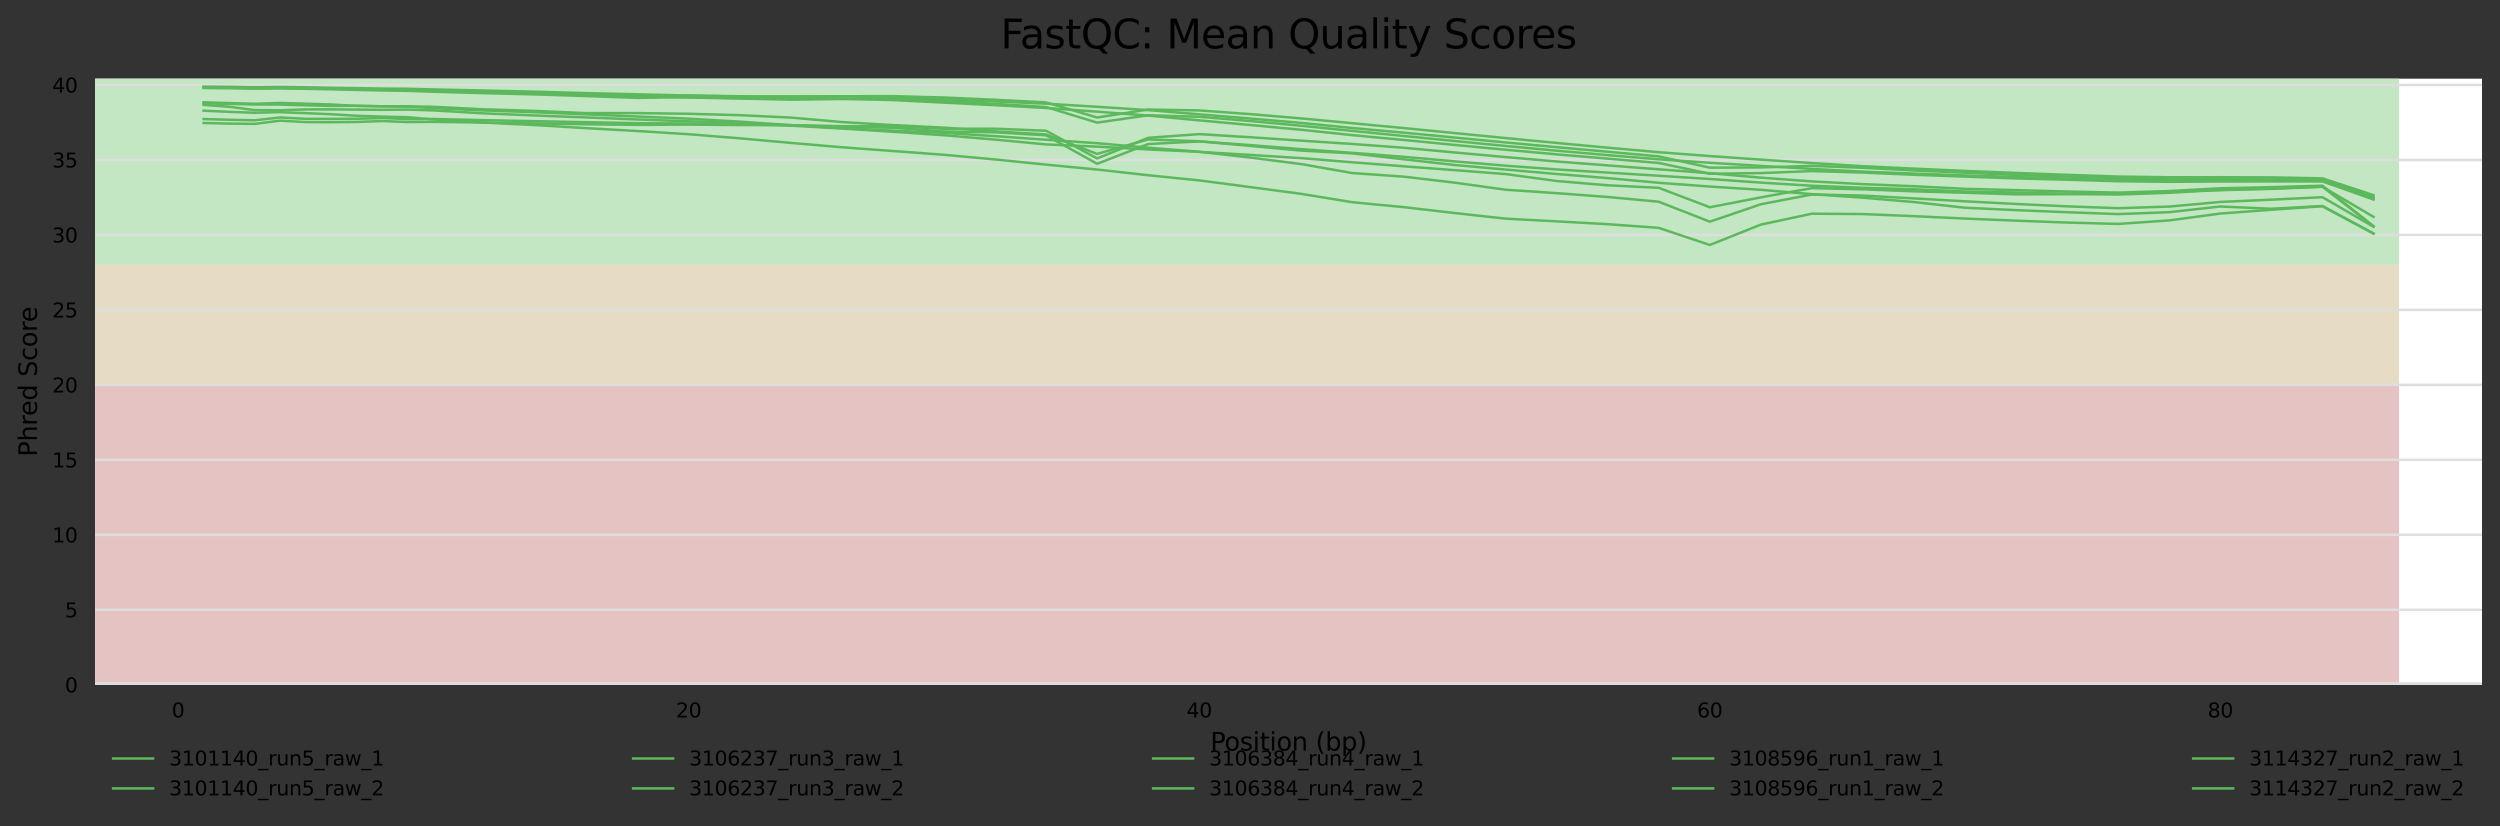 <?xml version="1.0" encoding="utf-8" standalone="no"?>
<!DOCTYPE svg PUBLIC "-//W3C//DTD SVG 1.1//EN"
  "http://www.w3.org/Graphics/SVG/1.1/DTD/svg11.dtd">
<svg xmlns:xlink="http://www.w3.org/1999/xlink" width="1000.318pt" height="330.542pt" viewBox="0 0 1000.318 330.542" xmlns="http://www.w3.org/2000/svg" version="1.1">
 <rect x="0" y="0" width="1000.318" height="330.542" fill="#333333" stroke="none"/>
 <defs>
  <style type="text/css">*{stroke-linejoin: round; stroke-linecap: butt}</style>
 </defs>
 <g id="figure_1">
  <g id="axes_1">
   <g id="patch_1">
    <path d="M 38.058 273.99 
L 993.118 273.99 
L 993.118 31.483 
L 38.058 31.483 
z
" style="fill: #ffffff"/>
   </g>
   <g id="patch_2">
    <path d="M 38.058 105.992 
L 959.921 105.992 
L 959.921 -326.001 
L 38.058 -326.001 
z
" clip-path="url(#p0a66160801)" style="fill: #c3e6c3"/>
   </g>
   <g id="patch_3">
    <path d="M 38.058 153.992 
L 959.921 153.992 
L 959.921 105.992 
L 38.058 105.992 
z
" clip-path="url(#p0a66160801)" style="fill: #e6dcc3"/>
   </g>
   <g id="patch_4">
    <path d="M 38.058 273.99 
L 959.921 273.99 
L 959.921 153.992 
L 38.058 153.992 
z
" clip-path="url(#p0a66160801)" style="fill: #e6c3c3"/>
   </g>
   <g id="matplotlib.axis_1">
    <g id="xtick_1">
     <g id="text_1">
      <!-- 0 -->
      <g transform="translate(68.71 287.069) scale(0.08 -0.08)">
       <defs>
        <path id="DejaVuSans-30" d="M 2034 4250 
Q 1547 4250 1301 3770 
Q 1056 3291 1056 2328 
Q 1056 1369 1301 889 
Q 1547 409 2034 409 
Q 2525 409 2770 889 
Q 3016 1369 3016 2328 
Q 3016 3291 2770 3770 
Q 2525 4250 2034 4250 
z
M 2034 4750 
Q 2819 4750 3233 4129 
Q 3647 3509 3647 2328 
Q 3647 1150 3233 529 
Q 2819 -91 2034 -91 
Q 1250 -91 836 529 
Q 422 1150 422 2328 
Q 422 3509 836 4129 
Q 1250 4750 2034 4750 
z
" transform="scale(0.016)"/>
       </defs>
       <use xlink:href="#DejaVuSans-30"/>
      </g>
     </g>
    </g>
    <g id="xtick_2">
     <g id="text_2">
      <!-- 20 -->
      <g transform="translate(270.456 287.069) scale(0.08 -0.08)">
       <defs>
        <path id="DejaVuSans-32" d="M 1228 531 
L 3431 531 
L 3431 0 
L 469 0 
L 469 531 
Q 828 903 1448 1529 
Q 2069 2156 2228 2338 
Q 2531 2678 2651 2914 
Q 2772 3150 2772 3378 
Q 2772 3750 2511 3984 
Q 2250 4219 1831 4219 
Q 1534 4219 1204 4116 
Q 875 4013 500 3803 
L 500 4441 
Q 881 4594 1212 4672 
Q 1544 4750 1819 4750 
Q 2544 4750 2975 4387 
Q 3406 4025 3406 3419 
Q 3406 3131 3298 2873 
Q 3191 2616 2906 2266 
Q 2828 2175 2409 1742 
Q 1991 1309 1228 531 
z
" transform="scale(0.016)"/>
       </defs>
       <use xlink:href="#DejaVuSans-32"/>
       <use xlink:href="#DejaVuSans-30" x="63.623"/>
      </g>
     </g>
    </g>
    <g id="xtick_3">
     <g id="text_3">
      <!-- 40 -->
      <g transform="translate(474.747 287.069) scale(0.08 -0.08)">
       <defs>
        <path id="DejaVuSans-34" d="M 2419 4116 
L 825 1625 
L 2419 1625 
L 2419 4116 
z
M 2253 4666 
L 3047 4666 
L 3047 1625 
L 3713 1625 
L 3713 1100 
L 3047 1100 
L 3047 0 
L 2419 0 
L 2419 1100 
L 313 1100 
L 313 1709 
L 2253 4666 
z
" transform="scale(0.016)"/>
       </defs>
       <use xlink:href="#DejaVuSans-34"/>
       <use xlink:href="#DejaVuSans-30" x="63.623"/>
      </g>
     </g>
    </g>
    <g id="xtick_4">
     <g id="text_4">
      <!-- 60 -->
      <g transform="translate(679.038 287.069) scale(0.08 -0.08)">
       <defs>
        <path id="DejaVuSans-36" d="M 2113 2584 
Q 1688 2584 1439 2293 
Q 1191 2003 1191 1497 
Q 1191 994 1439 701 
Q 1688 409 2113 409 
Q 2538 409 2786 701 
Q 3034 994 3034 1497 
Q 3034 2003 2786 2293 
Q 2538 2584 2113 2584 
z
M 3366 4563 
L 3366 3988 
Q 3128 4100 2886 4159 
Q 2644 4219 2406 4219 
Q 1781 4219 1451 3797 
Q 1122 3375 1075 2522 
Q 1259 2794 1537 2939 
Q 1816 3084 2150 3084 
Q 2853 3084 3261 2657 
Q 3669 2231 3669 1497 
Q 3669 778 3244 343 
Q 2819 -91 2113 -91 
Q 1303 -91 875 529 
Q 447 1150 447 2328 
Q 447 3434 972 4092 
Q 1497 4750 2381 4750 
Q 2619 4750 2861 4703 
Q 3103 4656 3366 4563 
z
" transform="scale(0.016)"/>
       </defs>
       <use xlink:href="#DejaVuSans-36"/>
       <use xlink:href="#DejaVuSans-30" x="63.623"/>
      </g>
     </g>
    </g>
    <g id="xtick_5">
     <g id="text_5">
      <!-- 80 -->
      <g transform="translate(883.329 287.069) scale(0.08 -0.08)">
       <defs>
        <path id="DejaVuSans-38" d="M 2034 2216 
Q 1584 2216 1326 1975 
Q 1069 1734 1069 1313 
Q 1069 891 1326 650 
Q 1584 409 2034 409 
Q 2484 409 2743 651 
Q 3003 894 3003 1313 
Q 3003 1734 2745 1975 
Q 2488 2216 2034 2216 
z
M 1403 2484 
Q 997 2584 770 2862 
Q 544 3141 544 3541 
Q 544 4100 942 4425 
Q 1341 4750 2034 4750 
Q 2731 4750 3128 4425 
Q 3525 4100 3525 3541 
Q 3525 3141 3298 2862 
Q 3072 2584 2669 2484 
Q 3125 2378 3379 2068 
Q 3634 1759 3634 1313 
Q 3634 634 3220 271 
Q 2806 -91 2034 -91 
Q 1263 -91 848 271 
Q 434 634 434 1313 
Q 434 1759 690 2068 
Q 947 2378 1403 2484 
z
M 1172 3481 
Q 1172 3119 1398 2916 
Q 1625 2713 2034 2713 
Q 2441 2713 2670 2916 
Q 2900 3119 2900 3481 
Q 2900 3844 2670 4047 
Q 2441 4250 2034 4250 
Q 1625 4250 1398 4047 
Q 1172 3844 1172 3481 
z
" transform="scale(0.016)"/>
       </defs>
       <use xlink:href="#DejaVuSans-38"/>
       <use xlink:href="#DejaVuSans-30" x="63.623"/>
      </g>
     </g>
    </g>
    <g id="text_6">
     <!-- Position (bp) -->
     <g transform="translate(484.285 300.331) scale(0.1 -0.1)">
      <defs>
       <path id="DejaVuSans-50" d="M 1259 4147 
L 1259 2394 
L 2053 2394 
Q 2494 2394 2734 2622 
Q 2975 2850 2975 3272 
Q 2975 3691 2734 3919 
Q 2494 4147 2053 4147 
L 1259 4147 
z
M 628 4666 
L 2053 4666 
Q 2838 4666 3239 4311 
Q 3641 3956 3641 3272 
Q 3641 2581 3239 2228 
Q 2838 1875 2053 1875 
L 1259 1875 
L 1259 0 
L 628 0 
L 628 4666 
z
" transform="scale(0.016)"/>
       <path id="DejaVuSans-6f" d="M 1959 3097 
Q 1497 3097 1228 2736 
Q 959 2375 959 1747 
Q 959 1119 1226 758 
Q 1494 397 1959 397 
Q 2419 397 2687 759 
Q 2956 1122 2956 1747 
Q 2956 2369 2687 2733 
Q 2419 3097 1959 3097 
z
M 1959 3584 
Q 2709 3584 3137 3096 
Q 3566 2609 3566 1747 
Q 3566 888 3137 398 
Q 2709 -91 1959 -91 
Q 1206 -91 779 398 
Q 353 888 353 1747 
Q 353 2609 779 3096 
Q 1206 3584 1959 3584 
z
" transform="scale(0.016)"/>
       <path id="DejaVuSans-73" d="M 2834 3397 
L 2834 2853 
Q 2591 2978 2328 3040 
Q 2066 3103 1784 3103 
Q 1356 3103 1142 2972 
Q 928 2841 928 2578 
Q 928 2378 1081 2264 
Q 1234 2150 1697 2047 
L 1894 2003 
Q 2506 1872 2764 1633 
Q 3022 1394 3022 966 
Q 3022 478 2636 193 
Q 2250 -91 1575 -91 
Q 1294 -91 989 -36 
Q 684 19 347 128 
L 347 722 
Q 666 556 975 473 
Q 1284 391 1588 391 
Q 1994 391 2212 530 
Q 2431 669 2431 922 
Q 2431 1156 2273 1281 
Q 2116 1406 1581 1522 
L 1381 1569 
Q 847 1681 609 1914 
Q 372 2147 372 2553 
Q 372 3047 722 3315 
Q 1072 3584 1716 3584 
Q 2034 3584 2315 3537 
Q 2597 3491 2834 3397 
z
" transform="scale(0.016)"/>
       <path id="DejaVuSans-69" d="M 603 3500 
L 1178 3500 
L 1178 0 
L 603 0 
L 603 3500 
z
M 603 4863 
L 1178 4863 
L 1178 4134 
L 603 4134 
L 603 4863 
z
" transform="scale(0.016)"/>
       <path id="DejaVuSans-74" d="M 1172 4494 
L 1172 3500 
L 2356 3500 
L 2356 3053 
L 1172 3053 
L 1172 1153 
Q 1172 725 1289 603 
Q 1406 481 1766 481 
L 2356 481 
L 2356 0 
L 1766 0 
Q 1100 0 847 248 
Q 594 497 594 1153 
L 594 3053 
L 172 3053 
L 172 3500 
L 594 3500 
L 594 4494 
L 1172 4494 
z
" transform="scale(0.016)"/>
       <path id="DejaVuSans-6e" d="M 3513 2113 
L 3513 0 
L 2938 0 
L 2938 2094 
Q 2938 2591 2744 2837 
Q 2550 3084 2163 3084 
Q 1697 3084 1428 2787 
Q 1159 2491 1159 1978 
L 1159 0 
L 581 0 
L 581 3500 
L 1159 3500 
L 1159 2956 
Q 1366 3272 1645 3428 
Q 1925 3584 2291 3584 
Q 2894 3584 3203 3211 
Q 3513 2838 3513 2113 
z
" transform="scale(0.016)"/>
       <path id="DejaVuSans-20" transform="scale(0.016)"/>
       <path id="DejaVuSans-28" d="M 1984 4856 
Q 1566 4138 1362 3434 
Q 1159 2731 1159 2009 
Q 1159 1288 1364 580 
Q 1569 -128 1984 -844 
L 1484 -844 
Q 1016 -109 783 600 
Q 550 1309 550 2009 
Q 550 2706 781 3412 
Q 1013 4119 1484 4856 
L 1984 4856 
z
" transform="scale(0.016)"/>
       <path id="DejaVuSans-62" d="M 3116 1747 
Q 3116 2381 2855 2742 
Q 2594 3103 2138 3103 
Q 1681 3103 1420 2742 
Q 1159 2381 1159 1747 
Q 1159 1113 1420 752 
Q 1681 391 2138 391 
Q 2594 391 2855 752 
Q 3116 1113 3116 1747 
z
M 1159 2969 
Q 1341 3281 1617 3432 
Q 1894 3584 2278 3584 
Q 2916 3584 3314 3078 
Q 3713 2572 3713 1747 
Q 3713 922 3314 415 
Q 2916 -91 2278 -91 
Q 1894 -91 1617 61 
Q 1341 213 1159 525 
L 1159 0 
L 581 0 
L 581 4863 
L 1159 4863 
L 1159 2969 
z
" transform="scale(0.016)"/>
       <path id="DejaVuSans-70" d="M 1159 525 
L 1159 -1331 
L 581 -1331 
L 581 3500 
L 1159 3500 
L 1159 2969 
Q 1341 3281 1617 3432 
Q 1894 3584 2278 3584 
Q 2916 3584 3314 3078 
Q 3713 2572 3713 1747 
Q 3713 922 3314 415 
Q 2916 -91 2278 -91 
Q 1894 -91 1617 61 
Q 1341 213 1159 525 
z
M 3116 1747 
Q 3116 2381 2855 2742 
Q 2594 3103 2138 3103 
Q 1681 3103 1420 2742 
Q 1159 2381 1159 1747 
Q 1159 1113 1420 752 
Q 1681 391 2138 391 
Q 2594 391 2855 752 
Q 3116 1113 3116 1747 
z
" transform="scale(0.016)"/>
       <path id="DejaVuSans-29" d="M 513 4856 
L 1013 4856 
Q 1481 4119 1714 3412 
Q 1947 2706 1947 2009 
Q 1947 1309 1714 600 
Q 1481 -109 1013 -844 
L 513 -844 
Q 928 -128 1133 580 
Q 1338 1288 1338 2009 
Q 1338 2731 1133 3434 
Q 928 4138 513 4856 
z
" transform="scale(0.016)"/>
      </defs>
      <use xlink:href="#DejaVuSans-50"/>
      <use xlink:href="#DejaVuSans-6f" x="56.678"/>
      <use xlink:href="#DejaVuSans-73" x="117.859"/>
      <use xlink:href="#DejaVuSans-69" x="169.959"/>
      <use xlink:href="#DejaVuSans-74" x="197.742"/>
      <use xlink:href="#DejaVuSans-69" x="236.951"/>
      <use xlink:href="#DejaVuSans-6f" x="264.734"/>
      <use xlink:href="#DejaVuSans-6e" x="325.916"/>
      <use xlink:href="#DejaVuSans-20" x="389.295"/>
      <use xlink:href="#DejaVuSans-28" x="421.082"/>
      <use xlink:href="#DejaVuSans-62" x="460.096"/>
      <use xlink:href="#DejaVuSans-70" x="523.572"/>
      <use xlink:href="#DejaVuSans-29" x="587.049"/>
     </g>
    </g>
   </g>
   <g id="matplotlib.axis_2">
    <g id="ytick_1">
     <g id="line2d_1">
      <path d="M 38.058 273.99 
L 993.118 273.99 
" clip-path="url(#p0a66160801)" style="fill: none; stroke: #dedede; stroke-linecap: square"/>
     </g>
     <g id="text_7">
      <!-- 0 -->
      <g transform="translate(25.968 277.029) scale(0.08 -0.08)">
       <use xlink:href="#DejaVuSans-30"/>
      </g>
     </g>
    </g>
    <g id="ytick_2">
     <g id="line2d_2">
      <path d="M 38.058 243.99 
L 993.118 243.99 
" clip-path="url(#p0a66160801)" style="fill: none; stroke: #dedede; stroke-linecap: square"/>
     </g>
     <g id="text_8">
      <!-- 5 -->
      <g transform="translate(25.968 247.03) scale(0.08 -0.08)">
       <defs>
        <path id="DejaVuSans-35" d="M 691 4666 
L 3169 4666 
L 3169 4134 
L 1269 4134 
L 1269 2991 
Q 1406 3038 1543 3061 
Q 1681 3084 1819 3084 
Q 2600 3084 3056 2656 
Q 3513 2228 3513 1497 
Q 3513 744 3044 326 
Q 2575 -91 1722 -91 
Q 1428 -91 1123 -41 
Q 819 9 494 109 
L 494 744 
Q 775 591 1075 516 
Q 1375 441 1709 441 
Q 2250 441 2565 725 
Q 2881 1009 2881 1497 
Q 2881 1984 2565 2268 
Q 2250 2553 1709 2553 
Q 1456 2553 1204 2497 
Q 953 2441 691 2322 
L 691 4666 
z
" transform="scale(0.016)"/>
       </defs>
       <use xlink:href="#DejaVuSans-35"/>
      </g>
     </g>
    </g>
    <g id="ytick_3">
     <g id="line2d_3">
      <path d="M 38.058 213.991 
L 993.118 213.991 
" clip-path="url(#p0a66160801)" style="fill: none; stroke: #dedede; stroke-linecap: square"/>
     </g>
     <g id="text_9">
      <!-- 10 -->
      <g transform="translate(20.878 217.03) scale(0.08 -0.08)">
       <defs>
        <path id="DejaVuSans-31" d="M 794 531 
L 1825 531 
L 1825 4091 
L 703 3866 
L 703 4441 
L 1819 4666 
L 2450 4666 
L 2450 531 
L 3481 531 
L 3481 0 
L 794 0 
L 794 531 
z
" transform="scale(0.016)"/>
       </defs>
       <use xlink:href="#DejaVuSans-31"/>
       <use xlink:href="#DejaVuSans-30" x="63.623"/>
      </g>
     </g>
    </g>
    <g id="ytick_4">
     <g id="line2d_4">
      <path d="M 38.058 183.991 
L 993.118 183.991 
" clip-path="url(#p0a66160801)" style="fill: none; stroke: #dedede; stroke-linecap: square"/>
     </g>
     <g id="text_10">
      <!-- 15 -->
      <g transform="translate(20.878 187.031) scale(0.08 -0.08)">
       <use xlink:href="#DejaVuSans-31"/>
       <use xlink:href="#DejaVuSans-35" x="63.623"/>
      </g>
     </g>
    </g>
    <g id="ytick_5">
     <g id="line2d_5">
      <path d="M 38.058 153.992 
L 993.118 153.992 
" clip-path="url(#p0a66160801)" style="fill: none; stroke: #dedede; stroke-linecap: square"/>
     </g>
     <g id="text_11">
      <!-- 20 -->
      <g transform="translate(20.878 157.031) scale(0.08 -0.08)">
       <use xlink:href="#DejaVuSans-32"/>
       <use xlink:href="#DejaVuSans-30" x="63.623"/>
      </g>
     </g>
    </g>
    <g id="ytick_6">
     <g id="line2d_6">
      <path d="M 38.058 123.992 
L 993.118 123.992 
" clip-path="url(#p0a66160801)" style="fill: none; stroke: #dedede; stroke-linecap: square"/>
     </g>
     <g id="text_12">
      <!-- 25 -->
      <g transform="translate(20.878 127.032) scale(0.08 -0.08)">
       <use xlink:href="#DejaVuSans-32"/>
       <use xlink:href="#DejaVuSans-35" x="63.623"/>
      </g>
     </g>
    </g>
    <g id="ytick_7">
     <g id="line2d_7">
      <path d="M 38.058 93.993 
L 993.118 93.993 
" clip-path="url(#p0a66160801)" style="fill: none; stroke: #dedede; stroke-linecap: square"/>
     </g>
     <g id="text_13">
      <!-- 30 -->
      <g transform="translate(20.878 97.032) scale(0.08 -0.08)">
       <defs>
        <path id="DejaVuSans-33" d="M 2597 2516 
Q 3050 2419 3304 2112 
Q 3559 1806 3559 1356 
Q 3559 666 3084 287 
Q 2609 -91 1734 -91 
Q 1441 -91 1130 -33 
Q 819 25 488 141 
L 488 750 
Q 750 597 1062 519 
Q 1375 441 1716 441 
Q 2309 441 2620 675 
Q 2931 909 2931 1356 
Q 2931 1769 2642 2001 
Q 2353 2234 1838 2234 
L 1294 2234 
L 1294 2753 
L 1863 2753 
Q 2328 2753 2575 2939 
Q 2822 3125 2822 3475 
Q 2822 3834 2567 4026 
Q 2313 4219 1838 4219 
Q 1578 4219 1281 4162 
Q 984 4106 628 3988 
L 628 4550 
Q 988 4650 1302 4700 
Q 1616 4750 1894 4750 
Q 2613 4750 3031 4423 
Q 3450 4097 3450 3541 
Q 3450 3153 3228 2886 
Q 3006 2619 2597 2516 
z
" transform="scale(0.016)"/>
       </defs>
       <use xlink:href="#DejaVuSans-33"/>
       <use xlink:href="#DejaVuSans-30" x="63.623"/>
      </g>
     </g>
    </g>
    <g id="ytick_8">
     <g id="line2d_8">
      <path d="M 38.058 63.993 
L 993.118 63.993 
" clip-path="url(#p0a66160801)" style="fill: none; stroke: #dedede; stroke-linecap: square"/>
     </g>
     <g id="text_14">
      <!-- 35 -->
      <g transform="translate(20.878 67.032) scale(0.08 -0.08)">
       <use xlink:href="#DejaVuSans-33"/>
       <use xlink:href="#DejaVuSans-35" x="63.623"/>
      </g>
     </g>
    </g>
    <g id="ytick_9">
     <g id="line2d_9">
      <path d="M 38.058 33.993 
L 993.118 33.993 
" clip-path="url(#p0a66160801)" style="fill: none; stroke: #dedede; stroke-linecap: square"/>
     </g>
     <g id="text_15">
      <!-- 40 -->
      <g transform="translate(20.878 37.033) scale(0.08 -0.08)">
       <use xlink:href="#DejaVuSans-34"/>
       <use xlink:href="#DejaVuSans-30" x="63.623"/>
      </g>
     </g>
    </g>
    <g id="text_16">
     <!-- Phred Score -->
     <g transform="translate(14.798 182.705) rotate(-90) scale(0.1 -0.1)">
      <defs>
       <path id="DejaVuSans-68" d="M 3513 2113 
L 3513 0 
L 2938 0 
L 2938 2094 
Q 2938 2591 2744 2837 
Q 2550 3084 2163 3084 
Q 1697 3084 1428 2787 
Q 1159 2491 1159 1978 
L 1159 0 
L 581 0 
L 581 4863 
L 1159 4863 
L 1159 2956 
Q 1366 3272 1645 3428 
Q 1925 3584 2291 3584 
Q 2894 3584 3203 3211 
Q 3513 2838 3513 2113 
z
" transform="scale(0.016)"/>
       <path id="DejaVuSans-72" d="M 2631 2963 
Q 2534 3019 2420 3045 
Q 2306 3072 2169 3072 
Q 1681 3072 1420 2755 
Q 1159 2438 1159 1844 
L 1159 0 
L 581 0 
L 581 3500 
L 1159 3500 
L 1159 2956 
Q 1341 3275 1631 3429 
Q 1922 3584 2338 3584 
Q 2397 3584 2469 3576 
Q 2541 3569 2628 3553 
L 2631 2963 
z
" transform="scale(0.016)"/>
       <path id="DejaVuSans-65" d="M 3597 1894 
L 3597 1613 
L 953 1613 
Q 991 1019 1311 708 
Q 1631 397 2203 397 
Q 2534 397 2845 478 
Q 3156 559 3463 722 
L 3463 178 
Q 3153 47 2828 -22 
Q 2503 -91 2169 -91 
Q 1331 -91 842 396 
Q 353 884 353 1716 
Q 353 2575 817 3079 
Q 1281 3584 2069 3584 
Q 2775 3584 3186 3129 
Q 3597 2675 3597 1894 
z
M 3022 2063 
Q 3016 2534 2758 2815 
Q 2500 3097 2075 3097 
Q 1594 3097 1305 2825 
Q 1016 2553 972 2059 
L 3022 2063 
z
" transform="scale(0.016)"/>
       <path id="DejaVuSans-64" d="M 2906 2969 
L 2906 4863 
L 3481 4863 
L 3481 0 
L 2906 0 
L 2906 525 
Q 2725 213 2448 61 
Q 2172 -91 1784 -91 
Q 1150 -91 751 415 
Q 353 922 353 1747 
Q 353 2572 751 3078 
Q 1150 3584 1784 3584 
Q 2172 3584 2448 3432 
Q 2725 3281 2906 2969 
z
M 947 1747 
Q 947 1113 1208 752 
Q 1469 391 1925 391 
Q 2381 391 2643 752 
Q 2906 1113 2906 1747 
Q 2906 2381 2643 2742 
Q 2381 3103 1925 3103 
Q 1469 3103 1208 2742 
Q 947 2381 947 1747 
z
" transform="scale(0.016)"/>
       <path id="DejaVuSans-53" d="M 3425 4513 
L 3425 3897 
Q 3066 4069 2747 4153 
Q 2428 4238 2131 4238 
Q 1616 4238 1336 4038 
Q 1056 3838 1056 3469 
Q 1056 3159 1242 3001 
Q 1428 2844 1947 2747 
L 2328 2669 
Q 3034 2534 3370 2195 
Q 3706 1856 3706 1288 
Q 3706 609 3251 259 
Q 2797 -91 1919 -91 
Q 1588 -91 1214 -16 
Q 841 59 441 206 
L 441 856 
Q 825 641 1194 531 
Q 1563 422 1919 422 
Q 2459 422 2753 634 
Q 3047 847 3047 1241 
Q 3047 1584 2836 1778 
Q 2625 1972 2144 2069 
L 1759 2144 
Q 1053 2284 737 2584 
Q 422 2884 422 3419 
Q 422 4038 858 4394 
Q 1294 4750 2059 4750 
Q 2388 4750 2728 4690 
Q 3069 4631 3425 4513 
z
" transform="scale(0.016)"/>
       <path id="DejaVuSans-63" d="M 3122 3366 
L 3122 2828 
Q 2878 2963 2633 3030 
Q 2388 3097 2138 3097 
Q 1578 3097 1268 2742 
Q 959 2388 959 1747 
Q 959 1106 1268 751 
Q 1578 397 2138 397 
Q 2388 397 2633 464 
Q 2878 531 3122 666 
L 3122 134 
Q 2881 22 2623 -34 
Q 2366 -91 2075 -91 
Q 1284 -91 818 406 
Q 353 903 353 1747 
Q 353 2603 823 3093 
Q 1294 3584 2113 3584 
Q 2378 3584 2631 3529 
Q 2884 3475 3122 3366 
z
" transform="scale(0.016)"/>
      </defs>
      <use xlink:href="#DejaVuSans-50"/>
      <use xlink:href="#DejaVuSans-68" x="60.303"/>
      <use xlink:href="#DejaVuSans-72" x="123.682"/>
      <use xlink:href="#DejaVuSans-65" x="162.545"/>
      <use xlink:href="#DejaVuSans-64" x="224.068"/>
      <use xlink:href="#DejaVuSans-20" x="287.545"/>
      <use xlink:href="#DejaVuSans-53" x="319.332"/>
      <use xlink:href="#DejaVuSans-63" x="382.809"/>
      <use xlink:href="#DejaVuSans-6f" x="437.789"/>
      <use xlink:href="#DejaVuSans-72" x="498.971"/>
      <use xlink:href="#DejaVuSans-65" x="537.834"/>
     </g>
    </g>
   </g>
   <g id="line2d_10">
    <path d="M 81.47 35.03 
L 91.684 35.113 
L 101.899 35.27 
L 112.114 35.153 
L 122.328 35.269 
L 132.543 35.453 
L 142.757 35.672 
L 152.972 35.893 
L 163.186 36.02 
L 173.401 36.341 
L 193.83 36.876 
L 214.259 37.322 
L 234.688 37.925 
L 255.117 38.591 
L 275.546 38.272 
L 295.975 38.625 
L 316.404 38.546 
L 336.834 38.549 
L 357.263 38.94 
L 377.692 39.761 
L 398.121 40.583 
L 418.55 41.487 
L 438.979 42.728 
L 459.408 44.054 
L 479.837 45.755 
L 500.266 47.423 
L 520.695 49.182 
L 541.124 51.233 
L 561.554 53.069 
L 581.983 55.037 
L 602.412 56.994 
L 622.841 58.891 
L 643.27 60.717 
L 663.699 62.58 
L 684.128 67.085 
L 704.557 66.994 
L 724.986 66.365 
L 745.415 67.145 
L 765.844 68.206 
L 786.274 69.104 
L 806.703 69.99 
L 827.132 70.646 
L 847.561 71.345 
L 867.99 71.726 
L 888.419 71.713 
L 908.848 71.799 
L 929.277 71.87 
L 949.706 79.135 
" clip-path="url(#p0a66160801)" style="fill: none; stroke: #5cb85c; stroke-linecap: square"/>
   </g>
   <g id="line2d_11">
    <path d="M 81.47 34.652 
L 91.684 34.736 
L 101.899 34.895 
L 112.114 34.778 
L 122.328 34.908 
L 132.543 35.12 
L 142.757 35.259 
L 152.972 35.444 
L 163.186 35.52 
L 173.401 35.786 
L 193.83 36.221 
L 214.259 36.688 
L 234.688 37.272 
L 255.117 37.735 
L 275.546 38.217 
L 295.975 38.511 
L 316.404 38.861 
L 336.834 38.515 
L 357.263 38.472 
L 377.692 39.014 
L 398.121 39.919 
L 418.55 40.97 
L 438.979 47.007 
L 459.408 43.829 
L 479.837 44.186 
L 500.266 45.664 
L 520.695 47.387 
L 541.124 49.308 
L 561.554 51.238 
L 581.983 53.242 
L 602.412 55.245 
L 622.841 57.201 
L 643.27 59.09 
L 663.699 60.905 
L 684.128 62.444 
L 704.557 63.87 
L 724.986 65.243 
L 745.415 66.515 
L 765.844 67.471 
L 786.274 68.385 
L 806.703 69.198 
L 827.132 69.952 
L 847.561 70.646 
L 867.99 70.928 
L 888.419 70.907 
L 908.848 70.981 
L 929.277 71.358 
L 949.706 78.088 
" clip-path="url(#p0a66160801)" style="fill: none; stroke: #5cb85c; stroke-linecap: square"/>
   </g>
   <g id="line2d_12">
    <path d="M 81.47 40.936 
L 91.684 41.242 
L 101.899 41.52 
L 112.114 41.189 
L 122.328 41.485 
L 132.543 41.808 
L 142.757 42.371 
L 152.972 42.536 
L 163.186 42.664 
L 173.401 43.283 
L 193.83 44.201 
L 214.259 44.914 
L 234.688 45.765 
L 255.117 46.622 
L 275.546 47.486 
L 295.975 48.666 
L 316.404 50.075 
L 336.834 51.262 
L 357.263 52.276 
L 377.692 53.183 
L 398.121 54.473 
L 418.55 55.913 
L 438.979 57.306 
L 459.408 59.1 
L 479.837 60.735 
L 500.266 63.05 
L 520.695 65.665 
L 541.124 69.249 
L 561.554 70.673 
L 581.983 73.079 
L 602.412 75.918 
L 622.841 77.288 
L 643.27 78.819 
L 663.699 80.707 
L 684.128 88.7 
L 704.557 81.738 
L 724.986 77.813 
L 745.415 78.261 
L 765.844 79.392 
L 786.274 80.547 
L 806.703 81.615 
L 827.132 82.564 
L 847.561 83.31 
L 867.99 82.654 
L 888.419 80.805 
L 908.848 79.891 
L 929.277 78.906 
L 949.706 90.727 
" clip-path="url(#p0a66160801)" style="fill: none; stroke: #5cb85c; stroke-linecap: square"/>
   </g>
   <g id="line2d_13">
    <path d="M 81.47 49.204 
L 91.684 49.448 
L 101.899 49.572 
L 112.114 48.288 
L 122.328 48.854 
L 132.543 48.898 
L 142.757 48.813 
L 152.972 48.43 
L 163.186 48.837 
L 173.401 48.76 
L 193.83 49.038 
L 214.259 49.39 
L 234.688 49.739 
L 255.117 49.962 
L 275.546 49.854 
L 295.975 50.039 
L 316.404 50.092 
L 336.834 50.49 
L 357.263 50.473 
L 377.692 51.531 
L 398.121 51.499 
L 418.55 52.315 
L 438.979 63.403 
L 459.408 55.14 
L 479.837 53.669 
L 500.266 54.908 
L 520.695 56.28 
L 541.124 57.605 
L 561.554 59.117 
L 581.983 61.004 
L 602.412 62.854 
L 622.841 64.615 
L 643.27 66.183 
L 663.699 67.741 
L 684.128 69.308 
L 704.557 71.086 
L 724.986 72.588 
L 745.415 73.685 
L 765.844 74.514 
L 786.274 75.551 
L 806.703 76.081 
L 827.132 76.63 
L 847.561 77.065 
L 867.99 76.445 
L 888.419 75.337 
L 908.848 74.883 
L 929.277 74.299 
L 949.706 90.504 
" clip-path="url(#p0a66160801)" style="fill: none; stroke: #5cb85c; stroke-linecap: square"/>
   </g>
   <g id="line2d_14">
    <path d="M 81.47 35.211 
L 91.684 35.306 
L 101.899 35.484 
L 112.114 35.401 
L 122.328 35.539 
L 132.543 35.746 
L 142.757 35.972 
L 152.972 36.197 
L 163.186 36.36 
L 173.401 36.705 
L 193.83 37.286 
L 214.259 37.778 
L 234.688 38.441 
L 255.117 39.169 
L 275.546 38.851 
L 295.975 39.294 
L 316.404 39.332 
L 336.834 39.478 
L 357.263 40.04 
L 377.692 41.069 
L 398.121 42.089 
L 418.55 43.21 
L 438.979 44.686 
L 459.408 46.249 
L 479.837 48.157 
L 500.266 50.02 
L 520.695 51.925 
L 541.124 54.082 
L 561.554 55.993 
L 581.983 57.984 
L 602.412 59.917 
L 622.841 61.759 
L 643.27 63.476 
L 663.699 65.209 
L 684.128 69.537 
L 704.557 69.255 
L 724.986 68.451 
L 745.415 69.049 
L 765.844 69.933 
L 786.274 70.666 
L 806.703 71.395 
L 827.132 71.908 
L 847.561 72.516 
L 867.99 72.757 
L 888.419 72.611 
L 908.848 72.598 
L 929.277 72.604 
L 949.706 79.829 
" clip-path="url(#p0a66160801)" style="fill: none; stroke: #5cb85c; stroke-linecap: square"/>
   </g>
   <g id="line2d_15">
    <path d="M 81.47 34.917 
L 91.684 35.016 
L 101.899 35.183 
L 112.114 35.1 
L 122.328 35.247 
L 132.543 35.485 
L 142.757 35.638 
L 152.972 35.827 
L 163.186 35.941 
L 173.401 36.239 
L 193.83 36.718 
L 214.259 37.235 
L 234.688 37.886 
L 255.117 38.436 
L 275.546 39.016 
L 295.975 39.413 
L 316.404 39.896 
L 336.834 39.606 
L 357.263 39.675 
L 377.692 40.414 
L 398.121 41.548 
L 418.55 42.829 
L 438.979 49.066 
L 459.408 46.128 
L 479.837 46.728 
L 500.266 48.426 
L 520.695 50.326 
L 541.124 52.39 
L 561.554 54.407 
L 581.983 56.426 
L 602.412 58.411 
L 622.841 60.298 
L 643.27 62.069 
L 663.699 63.747 
L 684.128 65.134 
L 704.557 66.385 
L 724.986 67.583 
L 745.415 68.68 
L 765.844 69.455 
L 786.274 70.198 
L 806.703 70.84 
L 827.132 71.462 
L 847.561 72.029 
L 867.99 72.176 
L 888.419 72.015 
L 908.848 71.981 
L 929.277 72.284 
L 949.706 78.977 
" clip-path="url(#p0a66160801)" style="fill: none; stroke: #5cb85c; stroke-linecap: square"/>
   </g>
   <g id="line2d_16">
    <path d="M 81.47 41.97 
L 91.684 42.718 
L 101.899 44.05 
L 112.114 44.125 
L 122.328 43.785 
L 132.543 43.767 
L 142.757 43.847 
L 152.972 43.94 
L 163.186 43.838 
L 173.401 44.178 
L 193.83 45.373 
L 214.259 46.214 
L 234.688 46.992 
L 255.117 47.806 
L 275.546 48.536 
L 295.975 49.12 
L 316.404 50.267 
L 336.834 51.419 
L 357.263 52.729 
L 377.692 54.121 
L 398.121 55.854 
L 418.55 57.783 
L 438.979 58.667 
L 459.408 59.805 
L 479.837 60.76 
L 500.266 61.995 
L 520.695 63.28 
L 541.124 64.941 
L 561.554 66.536 
L 581.983 68.078 
L 602.412 69.643 
L 622.841 72.435 
L 643.27 74.144 
L 663.699 75.147 
L 684.128 82.927 
L 704.557 78.98 
L 724.986 75.276 
L 745.415 75.758 
L 765.844 76.558 
L 786.274 77.124 
L 806.703 77.765 
L 827.132 77.717 
L 847.561 77.515 
L 867.99 76.689 
L 888.419 76.083 
L 908.848 75.572 
L 929.277 74.721 
L 949.706 86.774 
" clip-path="url(#p0a66160801)" style="fill: none; stroke: #5cb85c; stroke-linecap: square"/>
   </g>
   <g id="line2d_17">
    <path d="M 81.47 41.329 
L 91.684 41.578 
L 101.899 41.8 
L 112.114 41.847 
L 122.328 42.133 
L 132.543 42.391 
L 142.757 42.323 
L 152.972 42.526 
L 163.186 42.526 
L 173.401 42.732 
L 193.83 43.749 
L 214.259 44.377 
L 234.688 45.272 
L 255.117 45.252 
L 275.546 45.525 
L 295.975 46.081 
L 316.404 47.044 
L 336.834 48.839 
L 357.263 50.05 
L 377.692 51.076 
L 398.121 52.56 
L 418.55 53.797 
L 438.979 61.583 
L 459.408 55.791 
L 479.837 56.527 
L 500.266 58.397 
L 520.695 60.258 
L 541.124 61.36 
L 561.554 63.725 
L 581.983 66.025 
L 602.412 67.844 
L 622.841 69.622 
L 643.27 71.264 
L 663.699 73.142 
L 684.128 74.641 
L 704.557 75.944 
L 724.986 77.701 
L 745.415 79.104 
L 765.844 80.848 
L 786.274 83.125 
L 806.703 84.074 
L 827.132 84.921 
L 847.561 85.665 
L 867.99 84.891 
L 888.419 82.63 
L 908.848 83.531 
L 929.277 82.426 
L 949.706 93.442 
" clip-path="url(#p0a66160801)" style="fill: none; stroke: #5cb85c; stroke-linecap: square"/>
   </g>
   <g id="line2d_18">
    <path d="M 81.47 44.282 
L 91.684 44.756 
L 101.899 45.113 
L 112.114 44.873 
L 122.328 45.276 
L 132.543 45.709 
L 142.757 46.328 
L 152.972 46.66 
L 163.186 46.902 
L 173.401 47.794 
L 193.83 49.078 
L 214.259 50.054 
L 234.688 51.288 
L 255.117 52.433 
L 275.546 53.705 
L 295.975 55.345 
L 316.404 57.181 
L 336.834 58.924 
L 357.263 60.432 
L 377.692 61.929 
L 398.121 63.802 
L 418.55 65.873 
L 438.979 67.836 
L 459.408 70.122 
L 479.837 72.18 
L 500.266 74.869 
L 520.695 77.582 
L 541.124 80.919 
L 561.554 82.863 
L 581.983 85.234 
L 602.412 87.482 
L 622.841 88.565 
L 643.27 89.698 
L 663.699 91.174 
L 684.128 98.025 
L 704.557 89.872 
L 724.986 85.509 
L 745.415 85.653 
L 765.844 86.493 
L 786.274 87.457 
L 806.703 88.29 
L 827.132 89.05 
L 847.561 89.602 
L 867.99 88.195 
L 888.419 85.451 
L 908.848 83.93 
L 929.277 82.525 
L 949.706 93.42 
" clip-path="url(#p0a66160801)" style="fill: none; stroke: #5cb85c; stroke-linecap: square"/>
   </g>
   <g id="line2d_19">
    <path d="M 81.47 47.638 
L 91.684 47.925 
L 101.899 48.135 
L 112.114 46.995 
L 122.328 47.552 
L 132.543 47.558 
L 142.757 47.527 
L 152.972 47.222 
L 163.186 47.655 
L 173.401 47.611 
L 193.83 48.085 
L 214.259 48.495 
L 234.688 48.9 
L 255.117 49.286 
L 275.546 49.426 
L 295.975 49.811 
L 316.404 50.09 
L 336.834 50.757 
L 357.263 51.119 
L 377.692 52.602 
L 398.121 52.942 
L 418.55 54.148 
L 438.979 65.532 
L 459.408 57.643 
L 479.837 56.582 
L 500.266 58.052 
L 520.695 59.69 
L 541.124 61.157 
L 561.554 62.737 
L 581.983 64.56 
L 602.412 66.298 
L 622.841 67.795 
L 643.27 69.064 
L 663.699 70.323 
L 684.128 71.622 
L 704.557 73.074 
L 724.986 74.308 
L 745.415 75.142 
L 765.844 75.727 
L 786.274 76.62 
L 806.703 77.042 
L 827.132 77.51 
L 847.561 77.842 
L 867.99 77.133 
L 888.419 75.981 
L 908.848 75.408 
L 929.277 74.717 
L 949.706 90.613 
" clip-path="url(#p0a66160801)" style="fill: none; stroke: #5cb85c; stroke-linecap: square"/>
   </g>
   <g id="line2d_20">
    <path d="M 38.058 273.99 
L 993.118 273.99 
" clip-path="url(#p0a66160801)" style="fill: none; stroke: #dedede; stroke-width: 2; stroke-linecap: square"/>
   </g>
   <g id="text_17">
    <!-- FastQC: Mean Quality Scores -->
    <g transform="translate(400.349 19.358) scale(0.16 -0.16)">
     <defs>
      <path id="DejaVuSans-46" d="M 628 4666 
L 3309 4666 
L 3309 4134 
L 1259 4134 
L 1259 2759 
L 3109 2759 
L 3109 2228 
L 1259 2228 
L 1259 0 
L 628 0 
L 628 4666 
z
" transform="scale(0.016)"/>
      <path id="DejaVuSans-61" d="M 2194 1759 
Q 1497 1759 1228 1600 
Q 959 1441 959 1056 
Q 959 750 1161 570 
Q 1363 391 1709 391 
Q 2188 391 2477 730 
Q 2766 1069 2766 1631 
L 2766 1759 
L 2194 1759 
z
M 3341 1997 
L 3341 0 
L 2766 0 
L 2766 531 
Q 2569 213 2275 61 
Q 1981 -91 1556 -91 
Q 1019 -91 701 211 
Q 384 513 384 1019 
Q 384 1609 779 1909 
Q 1175 2209 1959 2209 
L 2766 2209 
L 2766 2266 
Q 2766 2663 2505 2880 
Q 2244 3097 1772 3097 
Q 1472 3097 1187 3025 
Q 903 2953 641 2809 
L 641 3341 
Q 956 3463 1253 3523 
Q 1550 3584 1831 3584 
Q 2591 3584 2966 3190 
Q 3341 2797 3341 1997 
z
" transform="scale(0.016)"/>
      <path id="DejaVuSans-51" d="M 2522 4238 
Q 1834 4238 1429 3725 
Q 1025 3213 1025 2328 
Q 1025 1447 1429 934 
Q 1834 422 2522 422 
Q 3209 422 3611 934 
Q 4013 1447 4013 2328 
Q 4013 3213 3611 3725 
Q 3209 4238 2522 4238 
z
M 3406 84 
L 4238 -825 
L 3475 -825 
L 2784 -78 
Q 2681 -84 2626 -87 
Q 2572 -91 2522 -91 
Q 1538 -91 948 567 
Q 359 1225 359 2328 
Q 359 3434 948 4092 
Q 1538 4750 2522 4750 
Q 3503 4750 4090 4092 
Q 4678 3434 4678 2328 
Q 4678 1516 4351 937 
Q 4025 359 3406 84 
z
" transform="scale(0.016)"/>
      <path id="DejaVuSans-43" d="M 4122 4306 
L 4122 3641 
Q 3803 3938 3442 4084 
Q 3081 4231 2675 4231 
Q 1875 4231 1450 3742 
Q 1025 3253 1025 2328 
Q 1025 1406 1450 917 
Q 1875 428 2675 428 
Q 3081 428 3442 575 
Q 3803 722 4122 1019 
L 4122 359 
Q 3791 134 3420 21 
Q 3050 -91 2638 -91 
Q 1578 -91 968 557 
Q 359 1206 359 2328 
Q 359 3453 968 4101 
Q 1578 4750 2638 4750 
Q 3056 4750 3426 4639 
Q 3797 4528 4122 4306 
z
" transform="scale(0.016)"/>
      <path id="DejaVuSans-3a" d="M 750 794 
L 1409 794 
L 1409 0 
L 750 0 
L 750 794 
z
M 750 3309 
L 1409 3309 
L 1409 2516 
L 750 2516 
L 750 3309 
z
" transform="scale(0.016)"/>
      <path id="DejaVuSans-4d" d="M 628 4666 
L 1569 4666 
L 2759 1491 
L 3956 4666 
L 4897 4666 
L 4897 0 
L 4281 0 
L 4281 4097 
L 3078 897 
L 2444 897 
L 1241 4097 
L 1241 0 
L 628 0 
L 628 4666 
z
" transform="scale(0.016)"/>
      <path id="DejaVuSans-75" d="M 544 1381 
L 544 3500 
L 1119 3500 
L 1119 1403 
Q 1119 906 1312 657 
Q 1506 409 1894 409 
Q 2359 409 2629 706 
Q 2900 1003 2900 1516 
L 2900 3500 
L 3475 3500 
L 3475 0 
L 2900 0 
L 2900 538 
Q 2691 219 2414 64 
Q 2138 -91 1772 -91 
Q 1169 -91 856 284 
Q 544 659 544 1381 
z
M 1991 3584 
L 1991 3584 
z
" transform="scale(0.016)"/>
      <path id="DejaVuSans-6c" d="M 603 4863 
L 1178 4863 
L 1178 0 
L 603 0 
L 603 4863 
z
" transform="scale(0.016)"/>
      <path id="DejaVuSans-79" d="M 2059 -325 
Q 1816 -950 1584 -1140 
Q 1353 -1331 966 -1331 
L 506 -1331 
L 506 -850 
L 844 -850 
Q 1081 -850 1212 -737 
Q 1344 -625 1503 -206 
L 1606 56 
L 191 3500 
L 800 3500 
L 1894 763 
L 2988 3500 
L 3597 3500 
L 2059 -325 
z
" transform="scale(0.016)"/>
     </defs>
     <use xlink:href="#DejaVuSans-46"/>
     <use xlink:href="#DejaVuSans-61" x="48.395"/>
     <use xlink:href="#DejaVuSans-73" x="109.674"/>
     <use xlink:href="#DejaVuSans-74" x="161.773"/>
     <use xlink:href="#DejaVuSans-51" x="200.982"/>
     <use xlink:href="#DejaVuSans-43" x="279.693"/>
     <use xlink:href="#DejaVuSans-3a" x="349.518"/>
     <use xlink:href="#DejaVuSans-20" x="383.209"/>
     <use xlink:href="#DejaVuSans-4d" x="414.996"/>
     <use xlink:href="#DejaVuSans-65" x="501.275"/>
     <use xlink:href="#DejaVuSans-61" x="562.799"/>
     <use xlink:href="#DejaVuSans-6e" x="624.078"/>
     <use xlink:href="#DejaVuSans-20" x="687.457"/>
     <use xlink:href="#DejaVuSans-51" x="719.244"/>
     <use xlink:href="#DejaVuSans-75" x="797.955"/>
     <use xlink:href="#DejaVuSans-61" x="861.334"/>
     <use xlink:href="#DejaVuSans-6c" x="922.613"/>
     <use xlink:href="#DejaVuSans-69" x="950.396"/>
     <use xlink:href="#DejaVuSans-74" x="978.18"/>
     <use xlink:href="#DejaVuSans-79" x="1017.389"/>
     <use xlink:href="#DejaVuSans-20" x="1076.568"/>
     <use xlink:href="#DejaVuSans-53" x="1108.355"/>
     <use xlink:href="#DejaVuSans-63" x="1171.832"/>
     <use xlink:href="#DejaVuSans-6f" x="1226.812"/>
     <use xlink:href="#DejaVuSans-72" x="1287.994"/>
     <use xlink:href="#DejaVuSans-65" x="1326.857"/>
     <use xlink:href="#DejaVuSans-73" x="1388.381"/>
    </g>
   </g>
   <g id="legend_1">
    <g id="line2d_21">
     <path d="M 45.258 303.49 
L 53.258 303.49 
L 61.258 303.49 
" style="fill: none; stroke: #5cb85c; stroke-linecap: square"/>
    </g>
    <g id="text_18">
     <!-- 3101140_run5_raw_1 -->
     <g transform="translate(67.658 306.29) scale(0.08 -0.08)">
      <defs>
       <path id="DejaVuSans-5f" d="M 3263 -1063 
L 3263 -1509 
L -63 -1509 
L -63 -1063 
L 3263 -1063 
z
" transform="scale(0.016)"/>
       <path id="DejaVuSans-77" d="M 269 3500 
L 844 3500 
L 1563 769 
L 2278 3500 
L 2956 3500 
L 3675 769 
L 4391 3500 
L 4966 3500 
L 4050 0 
L 3372 0 
L 2619 2869 
L 1863 0 
L 1184 0 
L 269 3500 
z
" transform="scale(0.016)"/>
      </defs>
      <use xlink:href="#DejaVuSans-33"/>
      <use xlink:href="#DejaVuSans-31" x="63.623"/>
      <use xlink:href="#DejaVuSans-30" x="127.246"/>
      <use xlink:href="#DejaVuSans-31" x="190.869"/>
      <use xlink:href="#DejaVuSans-31" x="254.492"/>
      <use xlink:href="#DejaVuSans-34" x="318.115"/>
      <use xlink:href="#DejaVuSans-30" x="381.738"/>
      <use xlink:href="#DejaVuSans-5f" x="445.361"/>
      <use xlink:href="#DejaVuSans-72" x="495.361"/>
      <use xlink:href="#DejaVuSans-75" x="536.475"/>
      <use xlink:href="#DejaVuSans-6e" x="599.854"/>
      <use xlink:href="#DejaVuSans-35" x="663.232"/>
      <use xlink:href="#DejaVuSans-5f" x="726.855"/>
      <use xlink:href="#DejaVuSans-72" x="776.855"/>
      <use xlink:href="#DejaVuSans-61" x="817.969"/>
      <use xlink:href="#DejaVuSans-77" x="879.248"/>
      <use xlink:href="#DejaVuSans-5f" x="961.035"/>
      <use xlink:href="#DejaVuSans-31" x="1011.035"/>
     </g>
    </g>
    <g id="line2d_22">
     <path d="M 45.258 315.455 
L 53.258 315.455 
L 61.258 315.455 
" style="fill: none; stroke: #5cb85c; stroke-linecap: square"/>
    </g>
    <g id="text_19">
     <!-- 3101140_run5_raw_2 -->
     <g transform="translate(67.658 318.255) scale(0.08 -0.08)">
      <use xlink:href="#DejaVuSans-33"/>
      <use xlink:href="#DejaVuSans-31" x="63.623"/>
      <use xlink:href="#DejaVuSans-30" x="127.246"/>
      <use xlink:href="#DejaVuSans-31" x="190.869"/>
      <use xlink:href="#DejaVuSans-31" x="254.492"/>
      <use xlink:href="#DejaVuSans-34" x="318.115"/>
      <use xlink:href="#DejaVuSans-30" x="381.738"/>
      <use xlink:href="#DejaVuSans-5f" x="445.361"/>
      <use xlink:href="#DejaVuSans-72" x="495.361"/>
      <use xlink:href="#DejaVuSans-75" x="536.475"/>
      <use xlink:href="#DejaVuSans-6e" x="599.854"/>
      <use xlink:href="#DejaVuSans-35" x="663.232"/>
      <use xlink:href="#DejaVuSans-5f" x="726.855"/>
      <use xlink:href="#DejaVuSans-72" x="776.855"/>
      <use xlink:href="#DejaVuSans-61" x="817.969"/>
      <use xlink:href="#DejaVuSans-77" x="879.248"/>
      <use xlink:href="#DejaVuSans-5f" x="961.035"/>
      <use xlink:href="#DejaVuSans-32" x="1011.035"/>
     </g>
    </g>
    <g id="line2d_23">
     <path d="M 253.33 303.49 
L 261.33 303.49 
L 269.33 303.49 
" style="fill: none; stroke: #5cb85c; stroke-linecap: square"/>
    </g>
    <g id="text_20">
     <!-- 3106237_run3_raw_1 -->
     <g transform="translate(275.73 306.29) scale(0.08 -0.08)">
      <defs>
       <path id="DejaVuSans-37" d="M 525 4666 
L 3525 4666 
L 3525 4397 
L 1831 0 
L 1172 0 
L 2766 4134 
L 525 4134 
L 525 4666 
z
" transform="scale(0.016)"/>
      </defs>
      <use xlink:href="#DejaVuSans-33"/>
      <use xlink:href="#DejaVuSans-31" x="63.623"/>
      <use xlink:href="#DejaVuSans-30" x="127.246"/>
      <use xlink:href="#DejaVuSans-36" x="190.869"/>
      <use xlink:href="#DejaVuSans-32" x="254.492"/>
      <use xlink:href="#DejaVuSans-33" x="318.115"/>
      <use xlink:href="#DejaVuSans-37" x="381.738"/>
      <use xlink:href="#DejaVuSans-5f" x="445.361"/>
      <use xlink:href="#DejaVuSans-72" x="495.361"/>
      <use xlink:href="#DejaVuSans-75" x="536.475"/>
      <use xlink:href="#DejaVuSans-6e" x="599.854"/>
      <use xlink:href="#DejaVuSans-33" x="663.232"/>
      <use xlink:href="#DejaVuSans-5f" x="726.855"/>
      <use xlink:href="#DejaVuSans-72" x="776.855"/>
      <use xlink:href="#DejaVuSans-61" x="817.969"/>
      <use xlink:href="#DejaVuSans-77" x="879.248"/>
      <use xlink:href="#DejaVuSans-5f" x="961.035"/>
      <use xlink:href="#DejaVuSans-31" x="1011.035"/>
     </g>
    </g>
    <g id="line2d_24">
     <path d="M 253.33 315.455 
L 261.33 315.455 
L 269.33 315.455 
" style="fill: none; stroke: #5cb85c; stroke-linecap: square"/>
    </g>
    <g id="text_21">
     <!-- 3106237_run3_raw_2 -->
     <g transform="translate(275.73 318.255) scale(0.08 -0.08)">
      <use xlink:href="#DejaVuSans-33"/>
      <use xlink:href="#DejaVuSans-31" x="63.623"/>
      <use xlink:href="#DejaVuSans-30" x="127.246"/>
      <use xlink:href="#DejaVuSans-36" x="190.869"/>
      <use xlink:href="#DejaVuSans-32" x="254.492"/>
      <use xlink:href="#DejaVuSans-33" x="318.115"/>
      <use xlink:href="#DejaVuSans-37" x="381.738"/>
      <use xlink:href="#DejaVuSans-5f" x="445.361"/>
      <use xlink:href="#DejaVuSans-72" x="495.361"/>
      <use xlink:href="#DejaVuSans-75" x="536.475"/>
      <use xlink:href="#DejaVuSans-6e" x="599.854"/>
      <use xlink:href="#DejaVuSans-33" x="663.232"/>
      <use xlink:href="#DejaVuSans-5f" x="726.855"/>
      <use xlink:href="#DejaVuSans-72" x="776.855"/>
      <use xlink:href="#DejaVuSans-61" x="817.969"/>
      <use xlink:href="#DejaVuSans-77" x="879.248"/>
      <use xlink:href="#DejaVuSans-5f" x="961.035"/>
      <use xlink:href="#DejaVuSans-32" x="1011.035"/>
     </g>
    </g>
    <g id="line2d_25">
     <path d="M 461.402 303.49 
L 469.402 303.49 
L 477.402 303.49 
" style="fill: none; stroke: #5cb85c; stroke-linecap: square"/>
    </g>
    <g id="text_22">
     <!-- 3106384_run4_raw_1 -->
     <g transform="translate(483.802 306.29) scale(0.08 -0.08)">
      <use xlink:href="#DejaVuSans-33"/>
      <use xlink:href="#DejaVuSans-31" x="63.623"/>
      <use xlink:href="#DejaVuSans-30" x="127.246"/>
      <use xlink:href="#DejaVuSans-36" x="190.869"/>
      <use xlink:href="#DejaVuSans-33" x="254.492"/>
      <use xlink:href="#DejaVuSans-38" x="318.115"/>
      <use xlink:href="#DejaVuSans-34" x="381.738"/>
      <use xlink:href="#DejaVuSans-5f" x="445.361"/>
      <use xlink:href="#DejaVuSans-72" x="495.361"/>
      <use xlink:href="#DejaVuSans-75" x="536.475"/>
      <use xlink:href="#DejaVuSans-6e" x="599.854"/>
      <use xlink:href="#DejaVuSans-34" x="663.232"/>
      <use xlink:href="#DejaVuSans-5f" x="726.855"/>
      <use xlink:href="#DejaVuSans-72" x="776.855"/>
      <use xlink:href="#DejaVuSans-61" x="817.969"/>
      <use xlink:href="#DejaVuSans-77" x="879.248"/>
      <use xlink:href="#DejaVuSans-5f" x="961.035"/>
      <use xlink:href="#DejaVuSans-31" x="1011.035"/>
     </g>
    </g>
    <g id="line2d_26">
     <path d="M 461.402 315.455 
L 469.402 315.455 
L 477.402 315.455 
" style="fill: none; stroke: #5cb85c; stroke-linecap: square"/>
    </g>
    <g id="text_23">
     <!-- 3106384_run4_raw_2 -->
     <g transform="translate(483.802 318.255) scale(0.08 -0.08)">
      <use xlink:href="#DejaVuSans-33"/>
      <use xlink:href="#DejaVuSans-31" x="63.623"/>
      <use xlink:href="#DejaVuSans-30" x="127.246"/>
      <use xlink:href="#DejaVuSans-36" x="190.869"/>
      <use xlink:href="#DejaVuSans-33" x="254.492"/>
      <use xlink:href="#DejaVuSans-38" x="318.115"/>
      <use xlink:href="#DejaVuSans-34" x="381.738"/>
      <use xlink:href="#DejaVuSans-5f" x="445.361"/>
      <use xlink:href="#DejaVuSans-72" x="495.361"/>
      <use xlink:href="#DejaVuSans-75" x="536.475"/>
      <use xlink:href="#DejaVuSans-6e" x="599.854"/>
      <use xlink:href="#DejaVuSans-34" x="663.232"/>
      <use xlink:href="#DejaVuSans-5f" x="726.855"/>
      <use xlink:href="#DejaVuSans-72" x="776.855"/>
      <use xlink:href="#DejaVuSans-61" x="817.969"/>
      <use xlink:href="#DejaVuSans-77" x="879.248"/>
      <use xlink:href="#DejaVuSans-5f" x="961.035"/>
      <use xlink:href="#DejaVuSans-32" x="1011.035"/>
     </g>
    </g>
    <g id="line2d_27">
     <path d="M 669.474 303.49 
L 677.474 303.49 
L 685.474 303.49 
" style="fill: none; stroke: #5cb85c; stroke-linecap: square"/>
    </g>
    <g id="text_24">
     <!-- 3108596_run1_raw_1 -->
     <g transform="translate(691.874 306.29) scale(0.08 -0.08)">
      <defs>
       <path id="DejaVuSans-39" d="M 703 97 
L 703 672 
Q 941 559 1184 500 
Q 1428 441 1663 441 
Q 2288 441 2617 861 
Q 2947 1281 2994 2138 
Q 2813 1869 2534 1725 
Q 2256 1581 1919 1581 
Q 1219 1581 811 2004 
Q 403 2428 403 3163 
Q 403 3881 828 4315 
Q 1253 4750 1959 4750 
Q 2769 4750 3195 4129 
Q 3622 3509 3622 2328 
Q 3622 1225 3098 567 
Q 2575 -91 1691 -91 
Q 1453 -91 1209 -44 
Q 966 3 703 97 
z
M 1959 2075 
Q 2384 2075 2632 2365 
Q 2881 2656 2881 3163 
Q 2881 3666 2632 3958 
Q 2384 4250 1959 4250 
Q 1534 4250 1286 3958 
Q 1038 3666 1038 3163 
Q 1038 2656 1286 2365 
Q 1534 2075 1959 2075 
z
" transform="scale(0.016)"/>
      </defs>
      <use xlink:href="#DejaVuSans-33"/>
      <use xlink:href="#DejaVuSans-31" x="63.623"/>
      <use xlink:href="#DejaVuSans-30" x="127.246"/>
      <use xlink:href="#DejaVuSans-38" x="190.869"/>
      <use xlink:href="#DejaVuSans-35" x="254.492"/>
      <use xlink:href="#DejaVuSans-39" x="318.115"/>
      <use xlink:href="#DejaVuSans-36" x="381.738"/>
      <use xlink:href="#DejaVuSans-5f" x="445.361"/>
      <use xlink:href="#DejaVuSans-72" x="495.361"/>
      <use xlink:href="#DejaVuSans-75" x="536.475"/>
      <use xlink:href="#DejaVuSans-6e" x="599.854"/>
      <use xlink:href="#DejaVuSans-31" x="663.232"/>
      <use xlink:href="#DejaVuSans-5f" x="726.855"/>
      <use xlink:href="#DejaVuSans-72" x="776.855"/>
      <use xlink:href="#DejaVuSans-61" x="817.969"/>
      <use xlink:href="#DejaVuSans-77" x="879.248"/>
      <use xlink:href="#DejaVuSans-5f" x="961.035"/>
      <use xlink:href="#DejaVuSans-31" x="1011.035"/>
     </g>
    </g>
    <g id="line2d_28">
     <path d="M 669.474 315.455 
L 677.474 315.455 
L 685.474 315.455 
" style="fill: none; stroke: #5cb85c; stroke-linecap: square"/>
    </g>
    <g id="text_25">
     <!-- 3108596_run1_raw_2 -->
     <g transform="translate(691.874 318.255) scale(0.08 -0.08)">
      <use xlink:href="#DejaVuSans-33"/>
      <use xlink:href="#DejaVuSans-31" x="63.623"/>
      <use xlink:href="#DejaVuSans-30" x="127.246"/>
      <use xlink:href="#DejaVuSans-38" x="190.869"/>
      <use xlink:href="#DejaVuSans-35" x="254.492"/>
      <use xlink:href="#DejaVuSans-39" x="318.115"/>
      <use xlink:href="#DejaVuSans-36" x="381.738"/>
      <use xlink:href="#DejaVuSans-5f" x="445.361"/>
      <use xlink:href="#DejaVuSans-72" x="495.361"/>
      <use xlink:href="#DejaVuSans-75" x="536.475"/>
      <use xlink:href="#DejaVuSans-6e" x="599.854"/>
      <use xlink:href="#DejaVuSans-31" x="663.232"/>
      <use xlink:href="#DejaVuSans-5f" x="726.855"/>
      <use xlink:href="#DejaVuSans-72" x="776.855"/>
      <use xlink:href="#DejaVuSans-61" x="817.969"/>
      <use xlink:href="#DejaVuSans-77" x="879.248"/>
      <use xlink:href="#DejaVuSans-5f" x="961.035"/>
      <use xlink:href="#DejaVuSans-32" x="1011.035"/>
     </g>
    </g>
    <g id="line2d_29">
     <path d="M 877.546 303.49 
L 885.546 303.49 
L 893.546 303.49 
" style="fill: none; stroke: #5cb85c; stroke-linecap: square"/>
    </g>
    <g id="text_26">
     <!-- 3114327_run2_raw_1 -->
     <g transform="translate(899.946 306.29) scale(0.08 -0.08)">
      <use xlink:href="#DejaVuSans-33"/>
      <use xlink:href="#DejaVuSans-31" x="63.623"/>
      <use xlink:href="#DejaVuSans-31" x="127.246"/>
      <use xlink:href="#DejaVuSans-34" x="190.869"/>
      <use xlink:href="#DejaVuSans-33" x="254.492"/>
      <use xlink:href="#DejaVuSans-32" x="318.115"/>
      <use xlink:href="#DejaVuSans-37" x="381.738"/>
      <use xlink:href="#DejaVuSans-5f" x="445.361"/>
      <use xlink:href="#DejaVuSans-72" x="495.361"/>
      <use xlink:href="#DejaVuSans-75" x="536.475"/>
      <use xlink:href="#DejaVuSans-6e" x="599.854"/>
      <use xlink:href="#DejaVuSans-32" x="663.232"/>
      <use xlink:href="#DejaVuSans-5f" x="726.855"/>
      <use xlink:href="#DejaVuSans-72" x="776.855"/>
      <use xlink:href="#DejaVuSans-61" x="817.969"/>
      <use xlink:href="#DejaVuSans-77" x="879.248"/>
      <use xlink:href="#DejaVuSans-5f" x="961.035"/>
      <use xlink:href="#DejaVuSans-31" x="1011.035"/>
     </g>
    </g>
    <g id="line2d_30">
     <path d="M 877.546 315.455 
L 885.546 315.455 
L 893.546 315.455 
" style="fill: none; stroke: #5cb85c; stroke-linecap: square"/>
    </g>
    <g id="text_27">
     <!-- 3114327_run2_raw_2 -->
     <g transform="translate(899.946 318.255) scale(0.08 -0.08)">
      <use xlink:href="#DejaVuSans-33"/>
      <use xlink:href="#DejaVuSans-31" x="63.623"/>
      <use xlink:href="#DejaVuSans-31" x="127.246"/>
      <use xlink:href="#DejaVuSans-34" x="190.869"/>
      <use xlink:href="#DejaVuSans-33" x="254.492"/>
      <use xlink:href="#DejaVuSans-32" x="318.115"/>
      <use xlink:href="#DejaVuSans-37" x="381.738"/>
      <use xlink:href="#DejaVuSans-5f" x="445.361"/>
      <use xlink:href="#DejaVuSans-72" x="495.361"/>
      <use xlink:href="#DejaVuSans-75" x="536.475"/>
      <use xlink:href="#DejaVuSans-6e" x="599.854"/>
      <use xlink:href="#DejaVuSans-32" x="663.232"/>
      <use xlink:href="#DejaVuSans-5f" x="726.855"/>
      <use xlink:href="#DejaVuSans-72" x="776.855"/>
      <use xlink:href="#DejaVuSans-61" x="817.969"/>
      <use xlink:href="#DejaVuSans-77" x="879.248"/>
      <use xlink:href="#DejaVuSans-5f" x="961.035"/>
      <use xlink:href="#DejaVuSans-32" x="1011.035"/>
     </g>
    </g>
   </g>
  </g>
 </g>
 <defs>
  <clipPath id="p0a66160801">
   <rect x="38.058" y="31.483" width="955.06" height="242.507"/>
  </clipPath>
 </defs>
</svg>
